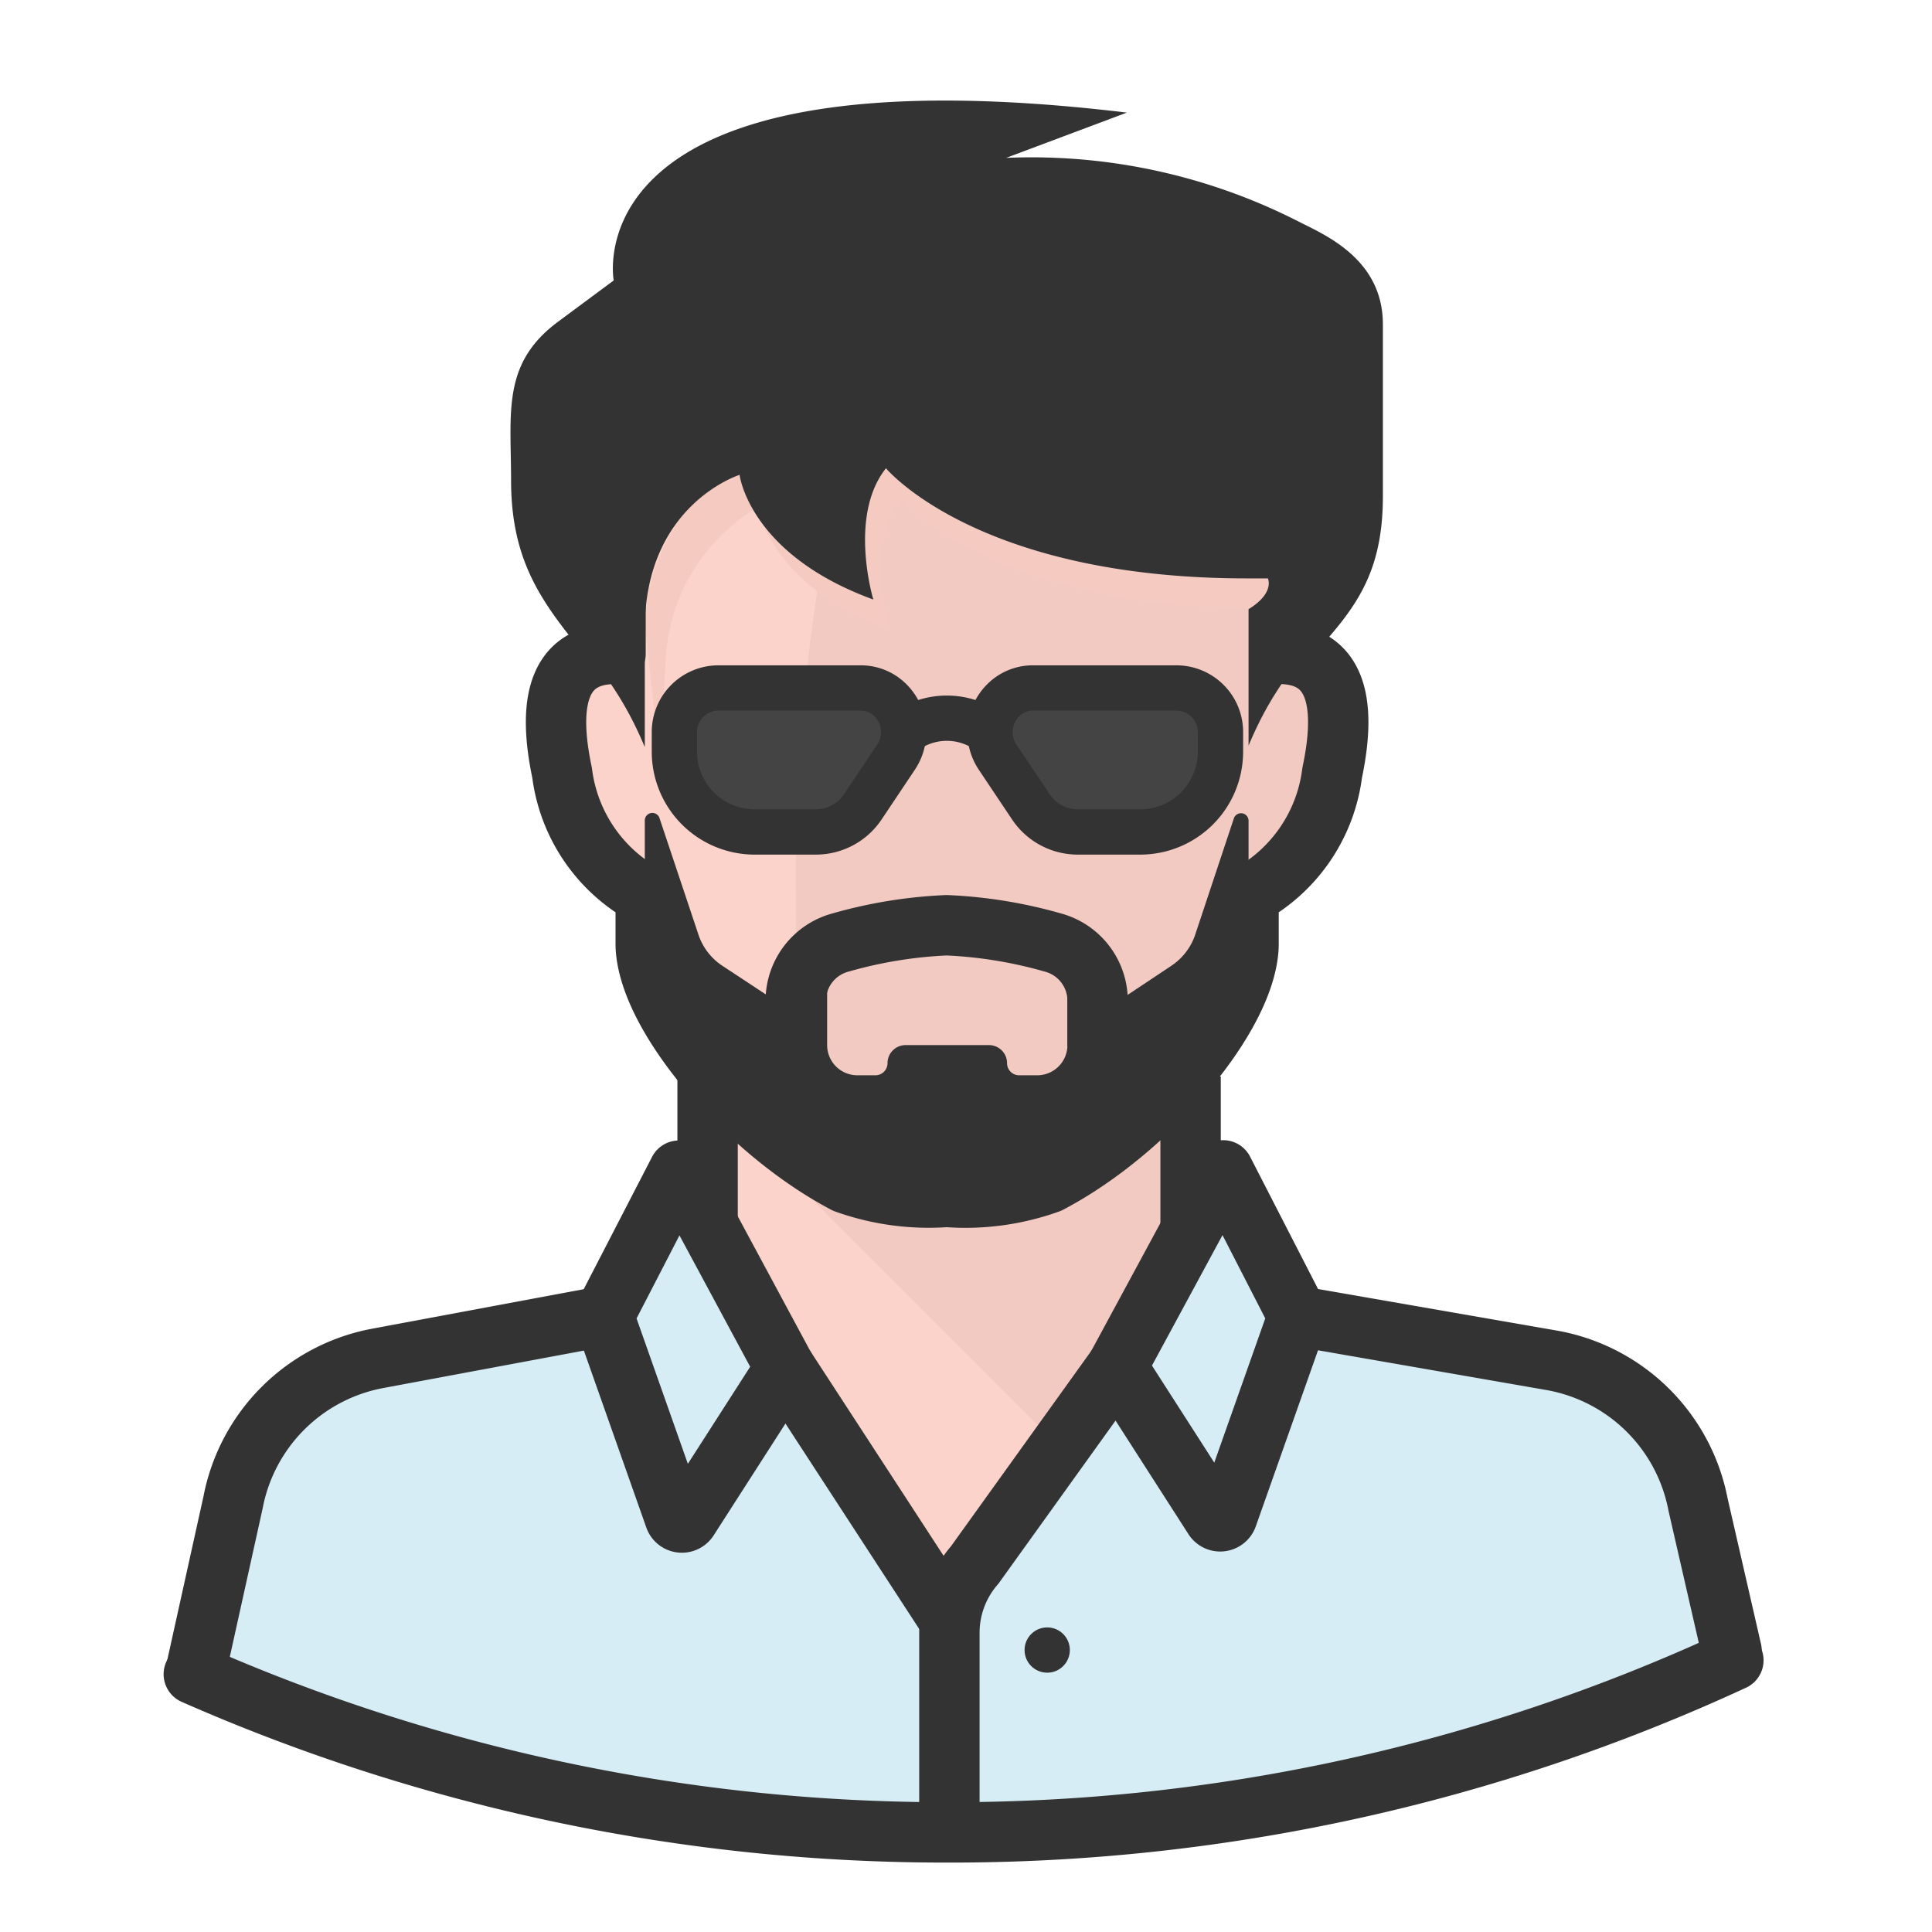 <svg id="Layer_1" data-name="Layer 1" xmlns="http://www.w3.org/2000/svg" viewBox="0 0 64 64"><defs><style>.cls-1{fill:#fbd3ca;}.cls-2{fill:#f3cac2;}.cls-3{fill:#d6edf5;}.cls-4{fill:#333;}.cls-5,.cls-6,.cls-8{fill:none;}.cls-5,.cls-6,.cls-8,.cls-9{stroke:#333;}.cls-5{stroke-linecap:round;}.cls-5,.cls-6,.cls-9{stroke-linejoin:round;}.cls-5,.cls-6{stroke-width:2px;}.cls-7{fill:#f5cac1;}.cls-8{stroke-miterlimit:10;}.cls-8,.cls-9{stroke-width:1.5px;}.cls-9{fill:#444;}</style></defs><title>avatar-beard-shades-cool</title><rect class="cls-1" x="23.44" y="33.72" width="16" height="18.06"/><polygon class="cls-2" points="23.44 36.27 38.94 51.77 39.44 51.77 39.44 33.72 23.44 33.72 23.44 36.27"/><path class="cls-3" d="M56.25,49.84a6,6,0,0,0-4.86-4.77L43,43.59l-2.47-4.81L37,45.28l.17.27-5.72,8.1L25.7,45.74l.29-.46-3.5-6.5L20,43.6,12.51,45a6,6,0,0,0-4.78,4.77L6.42,55.66l10.73,3a54.23,54.23,0,0,0,28.64.16l11.8-3.16Z"/><circle class="cls-4" cx="34.69" cy="54.66" r="0.75"/><path class="cls-5" d="M57.36,54.68l-1.11-4.84a6,6,0,0,0-4.86-4.78L43,43.6m-2.48-4.83L37,45.28l3.21,5a.25.25,0,0,0,.45-.06L43,43.6ZM20,43.6,12.5,45a6,6,0,0,0-4.78,4.77L6.47,55.42"/><line class="cls-6" x1="31.44" y1="53.65" x2="25.99" y2="45.28"/><path class="cls-5" d="M37,45.28l-4.71,6.56a3.43,3.43,0,0,0-.84,2.25v5.63"/><path class="cls-5" d="M57.42,55a61.71,61.71,0,0,1-26,5.7,61.73,61.73,0,0,1-25-5.24"/><path class="cls-6" d="M22.49,38.78,20,43.6l2.35,6.66a.25.25,0,0,0,.45.06l3.21-5Z"/><path class="cls-4" d="M43,7.33a19.47,19.47,0,0,0-9.67-2.1l4-1.5c-18.48-2.22-17,5.56-17,5.56l-1.86,1.38c-1.85,1.38-1.54,3-1.54,5.24,0,4,2.27,5.05,4.54,8.59V18.95a4.08,4.08,0,0,1,1.7-3.6l-2.83-1a20.35,20.35,0,0,1,7-.33c2.44.43,4.06.66,4.87.76-1.77-1.48-2.62-1.67-5-2.8,2.38.34,6.1,1.18,8.15,3.2a13.28,13.28,0,0,0,4.31,2.46A26.67,26.67,0,0,1,37,14.52c5,.61,4.27,3.4,4.27,10,2.27-3.53,4.54-4.07,4.54-8.08V10.73C45.8,8.56,43.86,7.77,43,7.33Z"/><line class="cls-6" x1="23.44" y1="35.66" x2="23.44" y2="40.66"/><line class="cls-6" x1="39.44" y1="35.66" x2="39.44" y2="40.66"/><path class="cls-1" d="M31.36,39.65A8.17,8.17,0,0,1,28,39.19c-3.34-1.76-6.61-5.63-6.61-7.94v-2a4.73,4.73,0,0,1-2.77-3.65c-.46-2.18-.23-3.94,1.77-3.94v-3c0-5,3.06-10.07,11-10.07s11,5.1,11,10.07v3c2,0,2.23,1.76,1.77,3.94a4.73,4.73,0,0,1-2.77,3.65v2c0,2.32-3.27,6.19-6.61,7.94A8.17,8.17,0,0,1,31.36,39.65Z"/><path class="cls-1" d="M31.36,39.65A8.17,8.17,0,0,1,28,39.19c-3.34-1.76-6.61-5.63-6.61-7.94v-2a4.73,4.73,0,0,1-2.77-3.65c-.46-2.18-.23-3.94,1.77-3.94v-3c0-5,3.06-10.07,11-10.07s11,5.1,11,10.07v3c2,0,2.23,1.76,1.77,3.94a4.73,4.73,0,0,1-2.77,3.65v2c0,2.32-3.27,6.19-6.61,7.94A8.17,8.17,0,0,1,31.36,39.65Z"/><path class="cls-2" d="M42.36,21.66v-3c0-5-3.06-10.07-11-10.07-.54,0-1,0-1.54.07a60.49,60.49,0,0,0-3.45,20.85,75.81,75.81,0,0,0,.5,9,12.71,12.71,0,0,0,1.1.66,8.17,8.17,0,0,0,3.39.46,8.17,8.17,0,0,0,3.39-.46c3.34-1.76,6.61-5.63,6.61-7.94v-2a4.73,4.73,0,0,0,2.77-3.65C44.59,23.42,44.36,21.66,42.36,21.66Z"/><path class="cls-7" d="M42.83,18.87v1.28H41.76c-8.23,0-11.41-3.11-11.83-3.57l-.05-.06c-1.26,1.57-.42,4.32-.42,4.32-2.82-1-3.81-2.61-4.18-3.48a20.9,20.9,0,0,1-1.1-3.24c-.28-1.35,4-2.63,4-2.63l11.82,3Z"/><path class="cls-7" d="M25.36,14.66s-3.84,1.9-4,6l.5,4.59.19-3.36a6.21,6.21,0,0,1,3.31-5.23Z"/><path class="cls-6" d="M42.36,21.66c2,0,2.23,1.76,1.77,3.94a5.39,5.39,0,0,1-2.77,4.06v1.59c0,2.32-3.27,6.19-6.61,7.94a8.17,8.17,0,0,1-3.39.46A8.17,8.17,0,0,1,28,39.19c-3.34-1.76-6.61-5.63-6.61-7.94V29.66a5.39,5.39,0,0,1-2.77-4.06c-.46-2.18-.23-3.94,1.77-3.94v-3c0-5,3.06-10.07,11-10.07s11,5.1,11,10.07"/><path class="cls-4" d="M39.58,31a2,2,0,0,1-.79,1l-2.43,1.62-1-1v2a1,1,0,0,1-1,1h-.6a.4.4,0,0,1-.4-.4.6.6,0,0,0-.6-.6H30a.6.6,0,0,0-.6.6.4.4,0,0,1-.4.4h-.6a1,1,0,0,1-1-1v-2l-1,1L23.94,32a2,2,0,0,1-.79-1l-1.3-3.89a.25.25,0,0,0-.49.08v5.46A17.91,17.91,0,0,0,27.54,39a6.09,6.09,0,0,0,2.82.7h2a6.09,6.09,0,0,0,2.82-.7,17.91,17.91,0,0,0,6.18-6.3V27.2a.25.25,0,0,0-.49-.08Z"/><path class="cls-6" d="M36.36,34.66V33.15a2,2,0,0,0-1.49-1.93,15.12,15.12,0,0,0-3.51-.57,15.12,15.12,0,0,0-3.51.57,2,2,0,0,0-1.49,1.93v1.51"/><path class="cls-4" d="M41.36,20.18v4.52c1.5-3.59,3-3,3-7.46C44.36,9.82,36.95,5,29.67,5a15.87,15.87,0,0,0-5.37.93A7.87,7.87,0,0,1,27.09,7.4a2.15,2.15,0,0,1,.16.28l-.62,0a8.49,8.49,0,0,0-5.5,2h2.32s-5.09,1.3-5.09,7.61c0,4.42,1.5,3.87,3,7.46V20.84c0-4.13,3.14-5.11,3.14-5.11s.31,2.63,4.43,4.13c0,0-.84-2.77.42-4.35l.05.06c.43.46,3.62,3.59,11.91,3.59H42S42.24,19.64,41.36,20.18Z"/><circle class="cls-4" cx="36.11" cy="25.14" r="1"/><circle class="cls-4" cx="26.61" cy="25.14" r="1"/><path class="cls-8" d="M29.94,24.27a2.36,2.36,0,0,1,2.85,0"/><path class="cls-9" d="M23.77,22.79h4.72a1.38,1.38,0,0,1,1,.4,1.49,1.49,0,0,1,.2,1.88l-1.11,1.66a1.87,1.87,0,0,1-1.56.83H25a2.66,2.66,0,0,1-2.66-2.66v-.65A1.46,1.46,0,0,1,23.77,22.79Z"/><path class="cls-9" d="M39,22.79H34.24a1.38,1.38,0,0,0-1,.4,1.49,1.49,0,0,0-.2,1.88l1.11,1.66a1.87,1.87,0,0,0,1.56.83h2.06a2.66,2.66,0,0,0,2.66-2.66v-.65A1.46,1.46,0,0,0,39,22.79Z"/></svg>